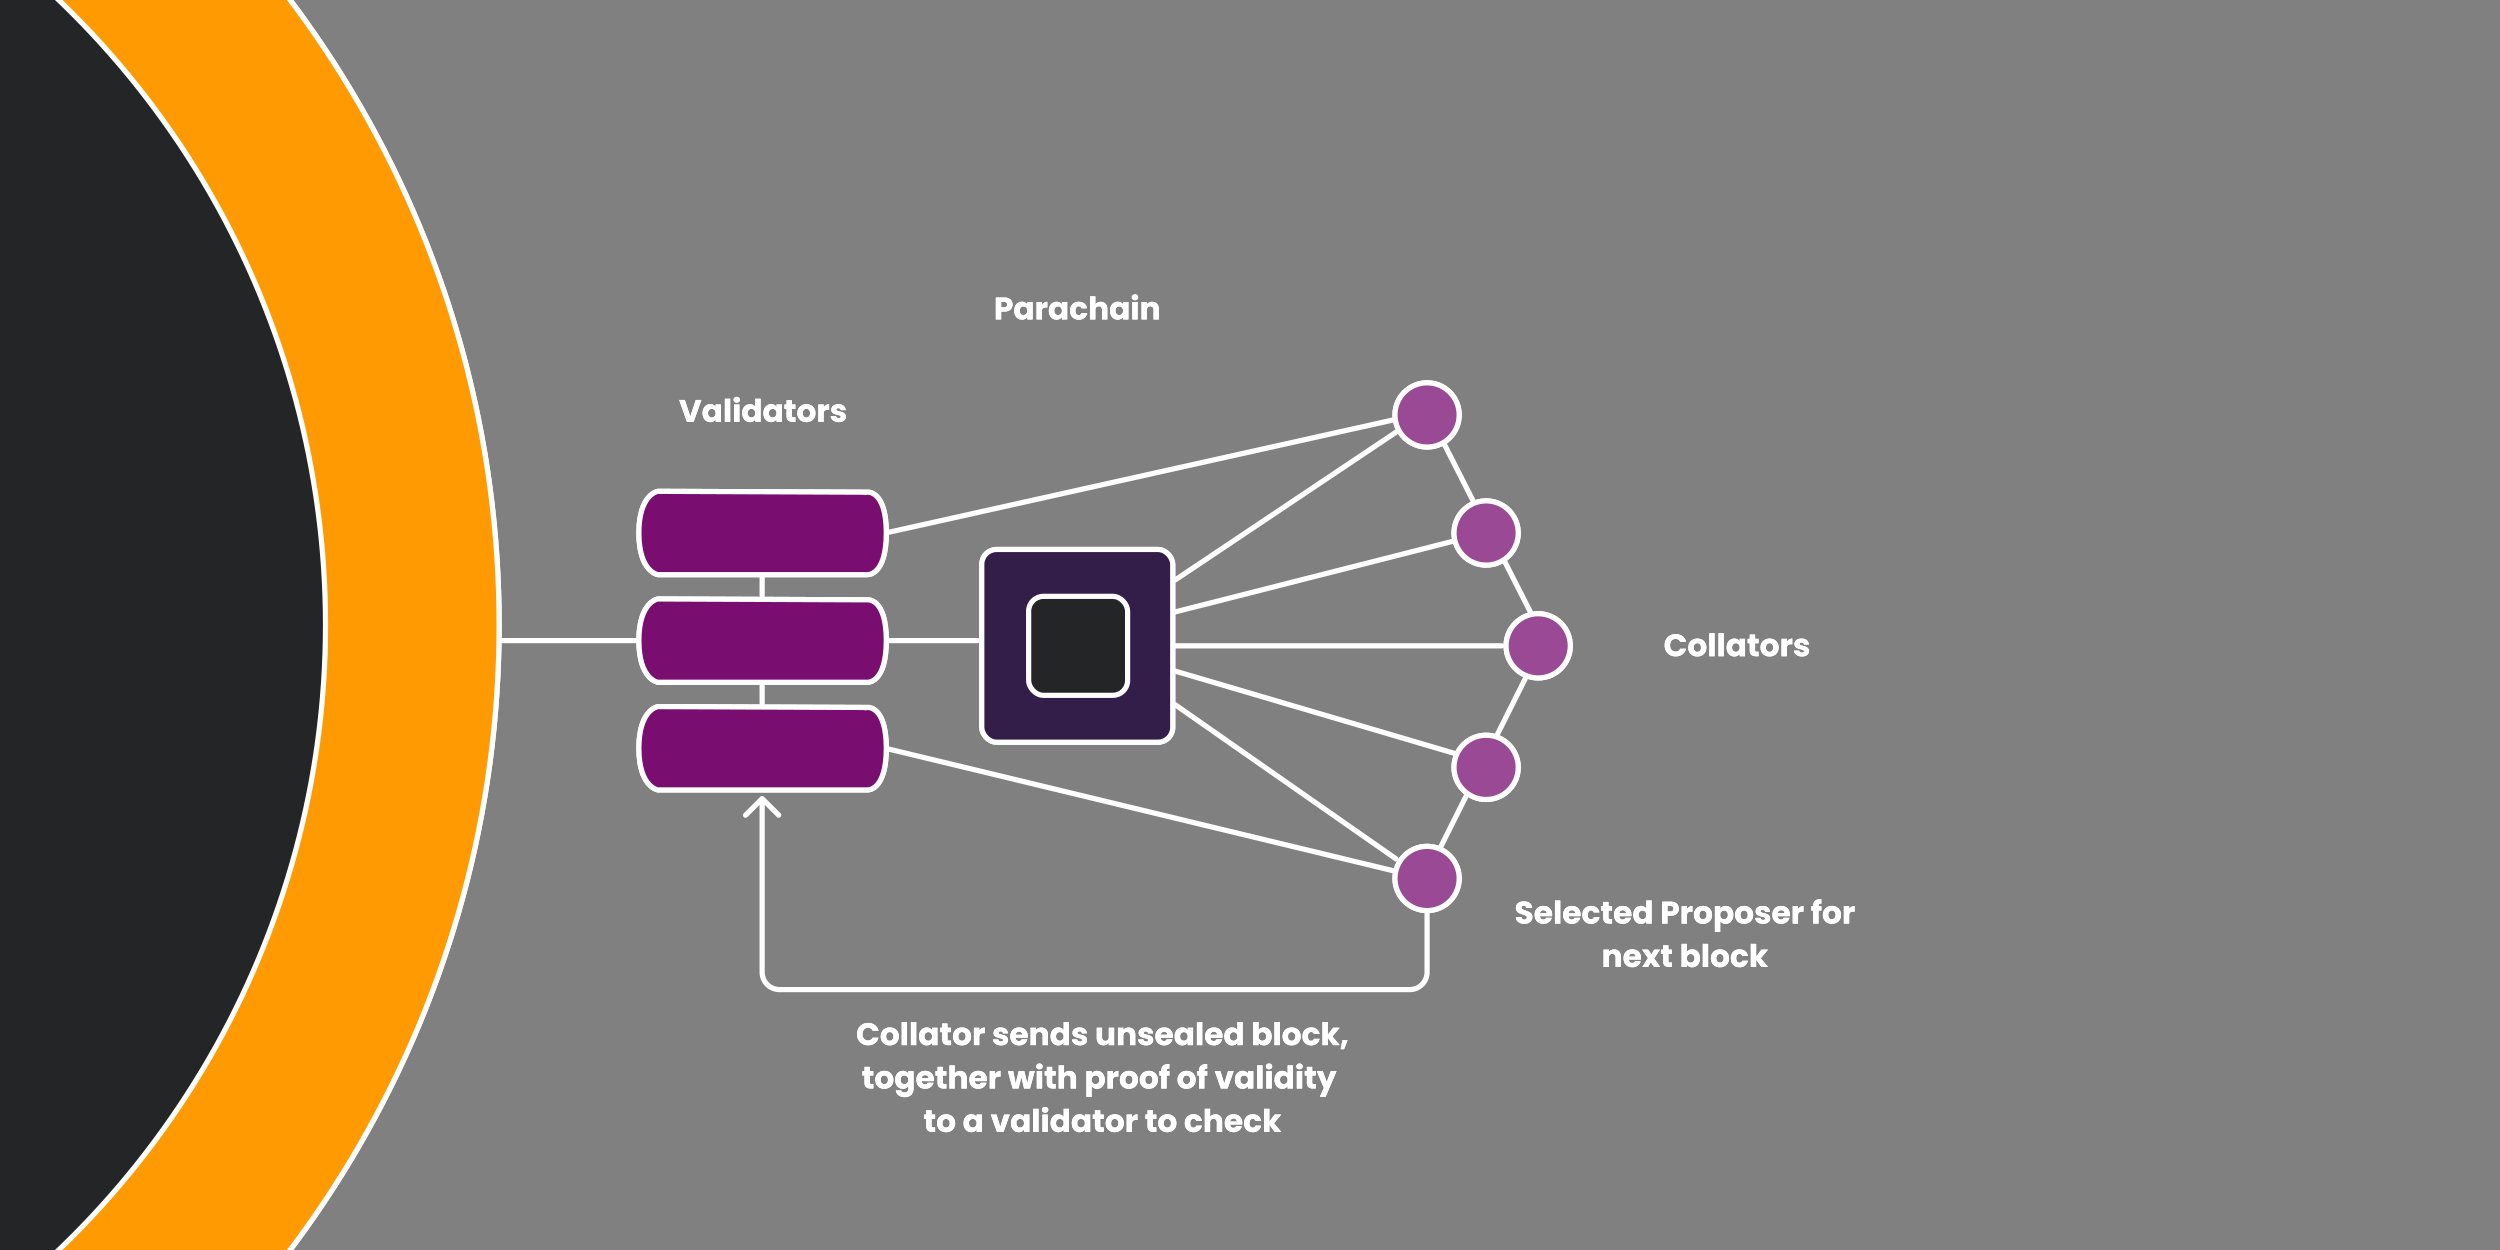 <svg xmlns="http://www.w3.org/2000/svg" width="1440" height="720" fill="none" xmlns:v="https://vecta.io/nano"><rect width="100%" height="100%" fill="#808080" stroke="none"/><style><![CDATA[.B{fill:#fff}.C{stroke:#fff}.D{stroke-width:3}.E{stroke-linecap:round}]]></style><g clip-path="url(#A)"><g class="C D E"><path d="M439 333v10m0 52v10"/></g><path d="M823.5 526a1.5 1.5 0 1 0-3 0h3zm-383.439-67.061c-.586-.585-1.536-.585-2.122 0l-9.546 9.546c-.585.586-.585 1.536 0 2.122s1.536.585 2.122 0l8.485-8.486 8.485 8.486c.586.585 1.536.585 2.122 0s.585-1.536 0-2.122l-9.546-9.546zM822 526h-1.5v34h1.5 1.5v-34H822zm-10 44v-1.5H449v1.5 1.5h363V570zm-373-10h1.5V460H439h-1.5v100h1.5zm10 10v-1.5c-4.694 0-8.5-3.806-8.5-8.5H439h-1.5c0 6.351 5.149 11.5 11.5 11.5V570zm373-10h-1.5c0 4.694-3.806 8.5-8.5 8.5v1.5 1.5c6.351 0 11.5-5.149 11.5-11.5H822z" class="B"/><g class="C D E"><path d="M284 369h84m309 3h188m-188-19.562L836 312m-161 74l163 48M677 334l127-85M677 406l127.122 88.74M510 307l292-65M510 431l292.227 70.491"/></g><g class="B"><use href="#B"/><use href="#C"/></g><g class="C D"><circle cx="-311" cy="360" r="598.5" fill="#ff9a02"/><circle cx="-311" cy="360" r="498.5" class="B"/><path d="M512 369h51" class="E"/><rect x="565.5" y="316.5" width="110" height="111" rx="8.5" fill="#790e70"/><rect x="592.5" y="343.5" width="57" height="57" rx="8.5" class="B"/><g fill="#9a4a94"><circle cx="822" cy="239" r="18.5"/><circle cx="856" cy="307" r="18.5"/><circle cx="886" cy="372" r="18.5"/><circle cx="856" cy="442" r="18.5"/><circle cx="822" cy="506" r="18.5"/></g><g class="E"><path d="M832 256l16.5 32.5M867 324l14.5 28.5m-3 38.5l-16 32m-18 35.5l-14.5 29"/></g></g><g class="B"><use href="#D"/><use href="#E"/><use href="#F"/></g><g fill="#331e49" class="C D"><use href="#G"/><use href="#H"/><use href="#I"/></g><g class="B"><use href="#B"/><use href="#C"/></g><g class="C D"><circle cx="-311" cy="360" r="598.5" fill="#ff9a02"/><circle cx="-311" cy="360" r="498.5" fill="#242527"/><rect x="565.5" y="316.5" width="110" height="111" rx="8.5" fill="#331e49"/><rect x="592.5" y="343.5" width="57" height="57" rx="8.5" fill="#242527"/><g fill="#9a4a94"><circle cx="822" cy="239" r="18.5"/><circle cx="856" cy="307" r="18.5"/><circle cx="886" cy="372" r="18.5"/><circle cx="856" cy="442" r="18.5"/><circle cx="822" cy="506" r="18.5"/></g></g><g class="B"><use href="#D"/><use href="#E"/><use href="#F"/></g><g fill="#790e70" class="C D"><use href="#G"/><use href="#H"/><use href="#I"/></g></g><defs><clipPath id="A"><path d="M0 0h1440v720H0z" class="B"/></clipPath><path id="B" d="M878.058 532.126c-.924 0-1.752-.15-2.484-.45s-1.32-.744-1.764-1.332c-.432-.588-.66-1.296-.684-2.124h3.276c.048.468.21.828.486 1.08.276.24.636.36 1.08.36.456 0 .816-.102 1.08-.306.264-.216.396-.51.396-.882 0-.312-.108-.57-.324-.774-.204-.204-.462-.372-.774-.504-.3-.132-.732-.282-1.296-.45-.816-.252-1.482-.504-1.998-.756s-.96-.624-1.332-1.116-.558-1.134-.558-1.926c0-1.176.426-2.094 1.278-2.754.852-.672 1.962-1.008 3.33-1.008 1.392 0 2.514.336 3.366 1.008.852.66 1.308 1.584 1.368 2.772h-3.33c-.024-.408-.174-.726-.45-.954-.276-.24-.63-.36-1.062-.36-.372 0-.672.102-.9.306-.228.192-.342.474-.342.846 0 .408.192.726.576.954s.984.474 1.8.738c.816.276 1.476.54 1.98.792.516.252.96.618 1.332 1.098s.558 1.098.558 1.854c0 .72-.186 1.374-.558 1.962-.36.588-.888 1.056-1.584 1.404s-1.518.522-2.466.522zm15.97-5.31c0 .288-.018.588-.054.9h-6.966c.048.624.246 1.104.594 1.44.36.324.798.486 1.314.486.768 0 1.302-.324 1.602-.972h3.276c-.168.66-.474 1.254-.918 1.782-.432.528-.978.942-1.638 1.242s-1.398.45-2.214.45c-.984 0-1.86-.21-2.628-.63a4.48 4.48 0 0 1-1.8-1.8c-.432-.78-.648-1.692-.648-2.736s.21-1.956.63-2.736a4.48 4.48 0 0 1 1.8-1.8c.768-.42 1.65-.63 2.646-.63.972 0 1.836.204 2.592.612s1.344.99 1.764 1.746c.432.756.648 1.638.648 2.646zm-3.15-.81c0-.528-.18-.948-.54-1.26s-.81-.468-1.35-.468c-.516 0-.954.15-1.314.45-.348.3-.564.726-.648 1.278h3.852zm7.852-7.326V532h-3.078v-13.32h3.078zm11.699 8.136c0 .288-.018.588-.054.9h-6.966c.048.624.246 1.104.594 1.44.36.324.798.486 1.314.486.768 0 1.302-.324 1.602-.972h3.276c-.168.66-.474 1.254-.918 1.782-.432.528-.978.942-1.638 1.242s-1.398.45-2.214.45c-.984 0-1.86-.21-2.628-.63a4.48 4.48 0 0 1-1.8-1.8c-.432-.78-.648-1.692-.648-2.736s.21-1.956.63-2.736a4.48 4.48 0 0 1 1.8-1.8c.768-.42 1.65-.63 2.646-.63.972 0 1.836.204 2.592.612s1.344.99 1.764 1.746c.432.756.648 1.638.648 2.646zm-3.15-.81c0-.528-.18-.948-.54-1.26s-.81-.468-1.35-.468c-.516 0-.954.15-1.314.45-.348.3-.564.726-.648 1.278h3.852zm4.162.972c0-1.044.21-1.956.63-2.736.432-.78 1.026-1.38 1.782-1.8.768-.42 1.644-.63 2.628-.63 1.26 0 2.31.33 3.15.99.852.66 1.41 1.59 1.674 2.79h-3.276c-.276-.768-.81-1.152-1.602-1.152-.564 0-1.014.222-1.35.666-.336.432-.504 1.056-.504 1.872s.168 1.446.504 1.89a1.62 1.62 0 0 0 1.35.648c.792 0 1.326-.384 1.602-1.152h3.276c-.264 1.176-.822 2.1-1.674 2.772s-1.902 1.008-3.15 1.008c-.984 0-1.86-.21-2.628-.63-.756-.42-1.35-1.02-1.782-1.8-.42-.78-.63-1.692-.63-2.736zm17.108 2.412V532h-1.566c-1.116 0-1.986-.27-2.61-.81-.624-.552-.936-1.446-.936-2.682v-3.996h-1.224v-2.556h1.224v-2.448h3.078v2.448h2.016v2.556h-2.016v4.032c0 .3.072.516.216.648s.384.198.72.198h1.098zm11.182-2.574c0 .288-.018.588-.054.9h-6.966c.048.624.246 1.104.594 1.44.36.324.798.486 1.314.486.768 0 1.302-.324 1.602-.972h3.276c-.168.66-.474 1.254-.918 1.782-.432.528-.978.942-1.638 1.242s-1.398.45-2.214.45c-.984 0-1.86-.21-2.628-.63a4.48 4.48 0 0 1-1.8-1.8c-.432-.78-.648-1.692-.648-2.736s.21-1.956.63-2.736a4.48 4.48 0 0 1 1.8-1.8c.768-.42 1.65-.63 2.646-.63.972 0 1.836.204 2.592.612s1.344.99 1.764 1.746c.432.756.648 1.638.648 2.646zm-3.15-.81c0-.528-.18-.948-.54-1.26s-.81-.468-1.35-.468c-.516 0-.954.15-1.314.45-.348.3-.564.726-.648 1.278h3.852zm4.162.954c0-1.032.192-1.938.576-2.718.396-.78.93-1.38 1.602-1.8s1.422-.63 2.25-.63c.66 0 1.26.138 1.8.414.552.276.984.648 1.296 1.116v-4.662h3.078V532h-3.078v-1.44c-.288.48-.702.864-1.242 1.152-.528.288-1.146.432-1.854.432-.828 0-1.578-.21-2.25-.63-.672-.432-1.206-1.038-1.602-1.818-.384-.792-.576-1.704-.576-2.736zm7.524.018c0-.768-.216-1.374-.648-1.818-.42-.444-.936-.666-1.548-.666s-1.134.222-1.566.666c-.42.432-.63 1.032-.63 1.8s.21 1.38.63 1.836c.432.444.954.666 1.566.666s1.128-.222 1.548-.666c.432-.444.648-1.05.648-1.818zm18.75-3.546a4.12 4.12 0 0 1-.504 2.016c-.336.6-.852 1.086-1.548 1.458s-1.56.558-2.592.558h-1.908V532h-3.078v-12.636h4.986c1.008 0 1.86.174 2.556.522s1.218.828 1.566 1.44.522 1.314.522 2.106zm-4.878 1.584c.588 0 1.026-.138 1.314-.414s.432-.666.432-1.17-.144-.894-.432-1.17-.726-.414-1.314-.414h-1.674v3.168h1.674zm9.558-1.386c.36-.552.81-.984 1.35-1.296a3.43 3.43 0 0 1 1.8-.486v3.258h-.846c-.768 0-1.344.168-1.728.504-.384.324-.576.9-.576 1.728V532h-3.078v-10.044h3.078v1.674zm9.193 8.514c-.984 0-1.872-.21-2.664-.63a4.69 4.69 0 0 1-1.854-1.8c-.444-.78-.666-1.692-.666-2.736 0-1.032.228-1.938.684-2.718.456-.792 1.08-1.398 1.872-1.818s1.68-.63 2.664-.63 1.872.21 2.664.63 1.416 1.026 1.872 1.818c.456.78.684 1.686.684 2.718s-.234 1.944-.702 2.736a4.63 4.63 0 0 1-1.89 1.8c-.792.42-1.68.63-2.664.63zm0-2.664c.588 0 1.086-.216 1.494-.648.42-.432.63-1.05.63-1.854s-.204-1.422-.612-1.854a1.92 1.92 0 0 0-1.476-.648 1.94 1.94 0 0 0-1.494.648c-.396.42-.594 1.038-.594 1.854 0 .804.192 1.422.576 1.854a1.92 1.92 0 0 0 1.476.648zm9.967-6.102c.3-.468.714-.846 1.242-1.134s1.146-.432 1.854-.432c.828 0 1.578.21 2.25.63s1.2 1.02 1.584 1.8c.396.78.594 1.686.594 2.718s-.198 1.944-.594 2.736c-.384.78-.912 1.386-1.584 1.818-.672.42-1.422.63-2.25.63-.696 0-1.314-.144-1.854-.432a3.4 3.4 0 0 1-1.242-1.116v6.192h-3.078v-14.832h3.078v1.422zm4.392 3.582c0-.768-.216-1.368-.648-1.8-.42-.444-.942-.666-1.566-.666-.612 0-1.134.222-1.566.666-.42.444-.63 1.05-.63 1.818s.21 1.374.63 1.818c.432.444.954.666 1.566.666s1.134-.222 1.566-.666c.432-.456.648-1.068.648-1.836zm9.321 5.184c-.99 0-1.87-.21-2.67-.63-.78-.42-1.39-1.02-1.85-1.8-.444-.78-.666-1.692-.666-2.736 0-1.032.228-1.938.686-2.718.45-.792 1.08-1.398 1.87-1.818s1.68-.63 2.66-.63c.99 0 1.88.21 2.67.63s1.41 1.026 1.87 1.818c.46.78.68 1.686.68 2.718s-.23 1.944-.7 2.736c-.45.78-1.08 1.38-1.89 1.8-.79.42-1.68.63-2.66.63zm0-2.664c.59 0 1.08-.216 1.49-.648.42-.432.63-1.05.63-1.854s-.2-1.422-.61-1.854a1.93 1.93 0 0 0-1.48-.648c-.6 0-1.09.216-1.49.648-.4.42-.59 1.038-.59 1.854 0 .804.19 1.422.57 1.854a1.93 1.93 0 0 0 1.48.648zm10.97 2.664c-.87 0-1.65-.15-2.34-.45-.68-.3-1.22-.708-1.62-1.224-.39-.528-.62-1.116-.66-1.764h3.04c.03.348.2.63.48.846.29.216.65.324 1.07.324.38 0 .67-.072.88-.216.21-.156.32-.354.32-.594 0-.288-.15-.498-.45-.63-.3-.144-.78-.3-1.46-.468-.72-.168-1.32-.342-1.8-.522a3.24 3.24 0 0 1-1.24-.882c-.35-.408-.52-.954-.52-1.638a2.78 2.78 0 0 1 .47-1.566c.32-.48.79-.858 1.4-1.134.63-.276 1.36-.414 2.22-.414 1.26 0 2.25.312 2.97.936.73.624 1.15 1.452 1.26 2.484h-2.85a1.2 1.2 0 0 0-.47-.828c-.25-.204-.58-.306-1-.306-.36 0-.64.072-.83.216-.19.132-.29.318-.29.558 0 .288.15.504.45.648.31.144.79.288 1.44.432.74.192 1.35.384 1.82.576.47.18.87.48 1.22.9.36.408.55.96.56 1.656 0 .588-.17 1.116-.5 1.584-.33.456-.8.816-1.43 1.08-.61.264-1.32.396-2.14.396zm15.42-5.328c0 .288-.02.588-.05.9h-6.97c.05.624.25 1.104.6 1.44.36.324.79.486 1.31.486.77 0 1.3-.324 1.6-.972h3.28c-.17.66-.48 1.254-.92 1.782-.43.528-.98.942-1.64 1.242s-1.4.45-2.21.45c-.99 0-1.86-.21-2.63-.63s-1.37-1.02-1.8-1.8-.65-1.692-.65-2.736.21-1.956.63-2.736c.43-.78 1.03-1.38 1.8-1.8s1.65-.63 2.65-.63c.97 0 1.83.204 2.59.612a4.3 4.3 0 0 1 1.76 1.746c.44.756.65 1.638.65 2.646zm-3.15-.81c0-.528-.18-.948-.54-1.26s-.81-.468-1.35-.468c-.51 0-.95.15-1.31.45-.35.3-.57.726-.65 1.278h3.85zm7.85-2.376c.36-.552.81-.984 1.35-1.296a3.43 3.43 0 0 1 1.8-.486v3.258h-.84c-.77 0-1.35.168-1.73.504-.38.324-.58.9-.58 1.728V532h-3.07v-10.044h3.07v1.674zm13.48.882h-1.66V532h-3.07v-7.488h-1.12v-2.556h1.12v-.288c0-1.236.35-2.172 1.06-2.808.71-.648 1.74-.972 3.11-.972l.51.018v2.61c-.59-.036-1.01.048-1.25.252s-.36.57-.36 1.098v.09h1.66v2.556zm6.02 7.632c-.99 0-1.87-.21-2.67-.63-.78-.42-1.39-1.02-1.85-1.8-.44-.78-.67-1.692-.67-2.736 0-1.032.23-1.938.69-2.718.45-.792 1.08-1.398 1.87-1.818s1.68-.63 2.66-.63c.99 0 1.88.21 2.67.63s1.41 1.026 1.87 1.818c.46.78.68 1.686.68 2.718s-.23 1.944-.7 2.736c-.45.78-1.08 1.38-1.89 1.8-.79.42-1.68.63-2.66.63zm0-2.664c.59 0 1.08-.216 1.49-.648.42-.432.63-1.05.63-1.854s-.2-1.422-.61-1.854a1.93 1.93 0 0 0-1.48-.648c-.6 0-1.09.216-1.49.648-.4.42-.59 1.038-.59 1.854 0 .804.19 1.422.57 1.854a1.93 1.93 0 0 0 1.48.648zm9.96-5.85c.36-.552.81-.984 1.35-1.296a3.43 3.43 0 0 1 1.8-.486v3.258h-.84c-.77 0-1.35.168-1.73.504-.38.324-.58.9-.58 1.728V532h-3.07v-10.044h3.07v1.674zm-135.355 23.218c1.176 0 2.112.384 2.808 1.152.708.756 1.062 1.8 1.062 3.132V557h-3.06v-5.454c0-.672-.174-1.194-.522-1.566s-.816-.558-1.404-.558-1.056.186-1.404.558-.522.894-.522 1.566V557h-3.078v-10.044h3.078v1.332c.312-.444.732-.792 1.26-1.044.528-.264 1.122-.396 1.782-.396zm15.477 4.968c0 .288-.018.588-.054.9h-6.966c.048.624.246 1.104.594 1.44.36.324.798.486 1.314.486.768 0 1.302-.324 1.602-.972h3.276c-.168.66-.474 1.254-.918 1.782-.432.528-.978.942-1.638 1.242s-1.398.45-2.214.45c-.984 0-1.86-.21-2.628-.63a4.48 4.48 0 0 1-1.8-1.8c-.432-.78-.648-1.692-.648-2.736s.21-1.956.63-2.736a4.48 4.48 0 0 1 1.8-1.8c.768-.42 1.65-.63 2.646-.63.972 0 1.836.204 2.592.612s1.344.99 1.764 1.746c.432.756.648 1.638.648 2.646zm-3.15-.81c0-.528-.18-.948-.54-1.26s-.81-.468-1.35-.468c-.516 0-.954.15-1.314.45-.348.3-.564.726-.648 1.278h3.852zM952.806 557l-1.926-2.79-1.62 2.79h-3.33l3.312-5.13-3.402-4.914h3.456l1.926 2.772 1.62-2.772h3.33l-3.366 5.058 3.456 4.986h-3.456zm10.24-2.61V557h-1.566c-1.116 0-1.986-.27-2.61-.81-.624-.552-.936-1.446-.936-2.682v-3.996h-1.224v-2.556h1.224v-2.448h3.078v2.448h2.016v2.556h-2.016v4.032c0 .3.072.516.216.648s.384.198.72.198h1.098zm8.607-6.012c.288-.468.702-.846 1.242-1.134s1.158-.432 1.854-.432c.828 0 1.578.21 2.25.63s1.2 1.02 1.584 1.8c.396.78.594 1.686.594 2.718s-.198 1.944-.594 2.736c-.384.78-.912 1.386-1.584 1.818-.672.42-1.422.63-2.25.63-.708 0-1.326-.138-1.854-.414-.528-.288-.942-.666-1.242-1.134V557h-3.078v-13.32h3.078v4.698zm4.392 3.582c0-.768-.216-1.368-.648-1.8-.42-.444-.942-.666-1.566-.666-.612 0-1.134.222-1.566.666-.42.444-.63 1.05-.63 1.818s.21 1.374.63 1.818c.432.444.954.666 1.566.666s1.134-.222 1.566-.666c.432-.456.648-1.068.648-1.836zm7.825-8.28V557h-3.078v-13.32h3.078zm6.802 13.464c-.984 0-1.872-.21-2.664-.63a4.69 4.69 0 0 1-1.854-1.8c-.444-.78-.666-1.692-.666-2.736 0-1.032.228-1.938.684-2.718.456-.792 1.08-1.398 1.872-1.818s1.68-.63 2.664-.63 1.872.21 2.664.63 1.416 1.026 1.872 1.818c.456.78.684 1.686.684 2.718s-.234 1.944-.702 2.736a4.63 4.63 0 0 1-1.89 1.8c-.792.42-1.68.63-2.664.63zm0-2.664c.588 0 1.086-.216 1.494-.648.42-.432.63-1.05.63-1.854s-.204-1.422-.612-1.854a1.92 1.92 0 0 0-1.476-.648 1.94 1.94 0 0 0-1.494.648c-.396.42-.594 1.038-.594 1.854 0 .804.192 1.422.576 1.854a1.92 1.92 0 0 0 1.476.648zm6.277-2.502c0-1.044.21-1.956.63-2.736.432-.78 1.026-1.38 1.782-1.8.769-.42 1.649-.63 2.629-.63 1.26 0 2.31.33 3.15.99.85.66 1.41 1.59 1.67 2.79h-3.27c-.28-.768-.81-1.152-1.6-1.152a1.59 1.59 0 0 0-1.35.666c-.34.432-.51 1.056-.51 1.872s.17 1.446.51 1.89c.33.432.78.648 1.35.648.79 0 1.32-.384 1.6-1.152h3.27c-.26 1.176-.82 2.1-1.67 2.772s-1.9 1.008-3.15 1.008c-.98 0-1.86-.21-2.629-.63-.756-.42-1.35-1.02-1.782-1.8-.42-.78-.63-1.692-.63-2.736zM1014.6 557l-3.06-4.212V557h-3.08v-13.32h3.08v7.362l3.04-4.086h3.8l-4.18 5.04 4.21 5.004h-3.81z"/><path id="C" d="M493.677 595.664c0-1.248.27-2.358.81-3.33.54-.984 1.29-1.746 2.25-2.286.972-.552 2.07-.828 3.294-.828 1.5 0 2.784.396 3.852 1.188s1.782 1.872 2.142 3.24h-3.384c-.252-.528-.612-.93-1.08-1.206-.456-.276-.978-.414-1.566-.414-.948 0-1.716.33-2.304.99s-.882 1.542-.882 2.646.294 1.986.882 2.646 1.356.99 2.304.99c.588 0 1.11-.138 1.566-.414.468-.276.828-.678 1.08-1.206h3.384c-.36 1.368-1.074 2.448-2.142 3.24-1.068.78-2.352 1.17-3.852 1.17-1.224 0-2.322-.27-3.294-.81-.96-.552-1.71-1.314-2.25-2.286s-.81-2.082-.81-3.33zm18.805 6.48c-.984 0-1.872-.21-2.664-.63a4.69 4.69 0 0 1-1.854-1.8c-.444-.78-.666-1.692-.666-2.736 0-1.032.228-1.938.684-2.718.456-.792 1.08-1.398 1.872-1.818s1.68-.63 2.664-.63 1.872.21 2.664.63 1.416 1.026 1.872 1.818c.456.78.684 1.686.684 2.718s-.234 1.944-.702 2.736a4.63 4.63 0 0 1-1.89 1.8c-.792.42-1.68.63-2.664.63zm0-2.664c.588 0 1.086-.216 1.494-.648.42-.432.63-1.05.63-1.854s-.204-1.422-.612-1.854a1.92 1.92 0 0 0-1.476-.648 1.94 1.94 0 0 0-1.494.648c-.396.42-.594 1.038-.594 1.854 0 .804.192 1.422.576 1.854a1.92 1.92 0 0 0 1.476.648zm9.967-10.8V602h-3.078v-13.32h3.078zm5.308 0V602h-3.078v-13.32h3.078zm1.619 8.28c0-1.032.192-1.938.576-2.718.396-.78.93-1.38 1.602-1.8s1.422-.63 2.25-.63c.708 0 1.326.144 1.854.432.54.288.954.666 1.242 1.134v-1.422h3.078V602H536.9v-1.422c-.3.468-.72.846-1.26 1.134-.528.288-1.146.432-1.854.432-.816 0-1.56-.21-2.232-.63-.672-.432-1.206-1.038-1.602-1.818-.384-.792-.576-1.704-.576-2.736zm7.524.018c0-.768-.216-1.374-.648-1.818-.42-.444-.936-.666-1.548-.666s-1.134.222-1.566.666c-.42.432-.63 1.032-.63 1.8s.21 1.38.63 1.836c.432.444.954.666 1.566.666s1.128-.222 1.548-.666c.432-.444.648-1.05.648-1.818zm10.903 2.412V602h-1.566c-1.116 0-1.986-.27-2.61-.81-.624-.552-.936-1.446-.936-2.682v-3.996h-1.224v-2.556h1.224v-2.448h3.078v2.448h2.016v2.556h-2.016v4.032c0 .3.072.516.216.648s.384.198.72.198h1.098zm6.286 2.754c-.984 0-1.872-.21-2.664-.63a4.69 4.69 0 0 1-1.854-1.8c-.444-.78-.666-1.692-.666-2.736 0-1.032.228-1.938.684-2.718.456-.792 1.08-1.398 1.872-1.818s1.68-.63 2.664-.63 1.872.21 2.664.63 1.416 1.026 1.872 1.818c.456.78.684 1.686.684 2.718s-.234 1.944-.702 2.736a4.63 4.63 0 0 1-1.89 1.8c-.792.42-1.68.63-2.664.63zm0-2.664c.588 0 1.086-.216 1.494-.648.42-.432.63-1.05.63-1.854s-.204-1.422-.612-1.854a1.92 1.92 0 0 0-1.476-.648 1.94 1.94 0 0 0-1.494.648c-.396.42-.594 1.038-.594 1.854 0 .804.192 1.422.576 1.854a1.92 1.92 0 0 0 1.476.648zm9.967-5.85c.36-.552.81-.984 1.35-1.296a3.43 3.43 0 0 1 1.8-.486v3.258h-.846c-.768 0-1.344.168-1.728.504-.384.324-.576.9-.576 1.728V602h-3.078v-10.044h3.078v1.674zm12.522 8.514c-.876 0-1.656-.15-2.34-.45s-1.224-.708-1.62-1.224a3.29 3.29 0 0 1-.666-1.764h3.042a1.17 1.17 0 0 0 .486.846c.288.216.642.324 1.062.324.384 0 .678-.072.882-.216.216-.156.324-.354.324-.594 0-.288-.15-.498-.45-.63-.3-.144-.786-.3-1.458-.468-.72-.168-1.32-.342-1.8-.522a3.23 3.23 0 0 1-1.242-.882c-.348-.408-.522-.954-.522-1.638a2.76 2.76 0 0 1 .468-1.566c.324-.48.792-.858 1.404-1.134.624-.276 1.362-.414 2.214-.414 1.26 0 2.25.312 2.97.936.732.624 1.152 1.452 1.26 2.484h-2.844c-.048-.348-.204-.624-.468-.828-.252-.204-.588-.306-1.008-.306-.36 0-.636.072-.828.216-.192.132-.288.318-.288.558 0 .288.15.504.45.648.312.144.792.288 1.44.432.744.192 1.35.384 1.818.576.468.18.876.48 1.224.9.36.408.546.96.558 1.656a2.65 2.65 0 0 1-.504 1.584c-.324.456-.798.816-1.422 1.08-.612.264-1.326.396-2.142.396zm15.419-5.328c0 .288-.018.588-.054.9h-6.966c.048.624.246 1.104.594 1.44.36.324.798.486 1.314.486.768 0 1.302-.324 1.602-.972h3.276c-.168.66-.474 1.254-.918 1.782-.432.528-.978.942-1.638 1.242s-1.398.45-2.214.45c-.984 0-1.86-.21-2.628-.63a4.48 4.48 0 0 1-1.8-1.8c-.432-.78-.648-1.692-.648-2.736s.21-1.956.63-2.736a4.48 4.48 0 0 1 1.8-1.8c.768-.42 1.65-.63 2.646-.63.972 0 1.836.204 2.592.612s1.344.99 1.764 1.746c.432.756.648 1.638.648 2.646zm-3.15-.81c0-.528-.18-.948-.54-1.26s-.81-.468-1.35-.468c-.516 0-.954.15-1.314.45-.348.3-.564.726-.648 1.278h3.852zm10.894-4.158c1.176 0 2.112.384 2.808 1.152.708.756 1.062 1.8 1.062 3.132V602h-3.06v-5.454c0-.672-.174-1.194-.522-1.566s-.816-.558-1.404-.558-1.056.186-1.404.558-.522.894-.522 1.566V602h-3.078v-10.044h3.078v1.332c.312-.444.732-.792 1.26-1.044.528-.264 1.122-.396 1.782-.396zm5.397 5.112c0-1.032.192-1.938.576-2.718.396-.78.93-1.38 1.602-1.8s1.422-.63 2.25-.63c.66 0 1.26.138 1.8.414.552.276.984.648 1.296 1.116v-4.662h3.078V602h-3.078v-1.44c-.288.48-.702.864-1.242 1.152-.528.288-1.146.432-1.854.432-.828 0-1.578-.21-2.25-.63-.672-.432-1.206-1.038-1.602-1.818-.384-.792-.576-1.704-.576-2.736zm7.524.018c0-.768-.216-1.374-.648-1.818-.42-.444-.936-.666-1.548-.666s-1.134.222-1.566.666c-.42.432-.63 1.032-.63 1.8s.21 1.38.63 1.836c.432.444.954.666 1.566.666s1.128-.222 1.548-.666c.432-.444.648-1.05.648-1.818zm9.391 5.166c-.876 0-1.656-.15-2.34-.45s-1.224-.708-1.62-1.224a3.29 3.29 0 0 1-.666-1.764h3.042a1.17 1.17 0 0 0 .486.846c.288.216.642.324 1.062.324.384 0 .678-.072.882-.216.216-.156.324-.354.324-.594 0-.288-.15-.498-.45-.63-.3-.144-.786-.3-1.458-.468-.72-.168-1.32-.342-1.8-.522a3.23 3.23 0 0 1-1.242-.882c-.348-.408-.522-.954-.522-1.638a2.76 2.76 0 0 1 .468-1.566c.324-.48.792-.858 1.404-1.134.624-.276 1.362-.414 2.214-.414 1.26 0 2.25.312 2.97.936.732.624 1.152 1.452 1.26 2.484h-2.844c-.048-.348-.204-.624-.468-.828-.252-.204-.588-.306-1.008-.306-.36 0-.636.072-.828.216-.192.132-.288.318-.288.558 0 .288.15.504.45.648.312.144.792.288 1.44.432.744.192 1.35.384 1.818.576.468.18.876.48 1.224.9.36.408.546.96.558 1.656a2.65 2.65 0 0 1-.504 1.584c-.324.456-.798.816-1.422 1.08-.612.264-1.326.396-2.142.396zm19.683-10.188V602h-3.078v-1.368c-.312.444-.738.804-1.278 1.08-.528.264-1.116.396-1.764.396-.768 0-1.446-.168-2.034-.504-.588-.348-1.044-.846-1.368-1.494s-.486-1.41-.486-2.286v-5.868h3.06v5.454c0 .672.174 1.194.522 1.566s.816.558 1.404.558c.6 0 1.074-.186 1.422-.558s.522-.894.522-1.566v-5.454h3.078zm8.331-.108c1.176 0 2.112.384 2.808 1.152.708.756 1.062 1.8 1.062 3.132V602h-3.06v-5.454c0-.672-.174-1.194-.522-1.566s-.816-.558-1.404-.558-1.056.186-1.404.558-.522.894-.522 1.566V602h-3.078v-10.044h3.078v1.332c.312-.444.732-.792 1.26-1.044.528-.264 1.122-.396 1.782-.396zm10.095 10.296c-.876 0-1.656-.15-2.34-.45s-1.224-.708-1.62-1.224a3.29 3.29 0 0 1-.666-1.764h3.042a1.17 1.17 0 0 0 .486.846c.288.216.642.324 1.062.324.384 0 .678-.072.882-.216.216-.156.324-.354.324-.594 0-.288-.15-.498-.45-.63-.3-.144-.786-.3-1.458-.468-.72-.168-1.32-.342-1.8-.522a3.23 3.23 0 0 1-1.242-.882c-.348-.408-.522-.954-.522-1.638a2.76 2.76 0 0 1 .468-1.566c.324-.48.792-.858 1.404-1.134.624-.276 1.362-.414 2.214-.414 1.26 0 2.25.312 2.97.936.732.624 1.152 1.452 1.26 2.484h-2.844c-.048-.348-.204-.624-.468-.828-.252-.204-.588-.306-1.008-.306-.36 0-.636.072-.828.216-.192.132-.288.318-.288.558 0 .288.15.504.45.648.312.144.792.288 1.44.432.744.192 1.35.384 1.818.576.468.18.876.48 1.224.9.36.408.546.96.558 1.656a2.65 2.65 0 0 1-.504 1.584c-.324.456-.798.816-1.422 1.08-.612.264-1.326.396-2.142.396zm15.419-5.328c0 .288-.018.588-.054.9h-6.966c.048.624.246 1.104.594 1.44.36.324.798.486 1.314.486.768 0 1.302-.324 1.602-.972h3.276c-.168.66-.474 1.254-.918 1.782-.432.528-.978.942-1.638 1.242s-1.398.45-2.214.45c-.984 0-1.86-.21-2.628-.63a4.48 4.48 0 0 1-1.8-1.8c-.432-.78-.648-1.692-.648-2.736s.21-1.956.63-2.736a4.48 4.48 0 0 1 1.8-1.8c.768-.42 1.65-.63 2.646-.63.972 0 1.836.204 2.592.612s1.344.99 1.764 1.746c.432.756.648 1.638.648 2.646zm-3.15-.81c0-.528-.18-.948-.54-1.26s-.81-.468-1.35-.468c-.516 0-.954.15-1.314.45-.348.3-.564.726-.648 1.278h3.852zm4.162.954c0-1.032.192-1.938.576-2.718.396-.78.93-1.38 1.602-1.8s1.422-.63 2.25-.63c.708 0 1.326.144 1.854.432.54.288.954.666 1.242 1.134v-1.422h3.078V602h-3.078v-1.422c-.3.468-.72.846-1.26 1.134-.528.288-1.146.432-1.854.432-.816 0-1.56-.21-2.232-.63-.672-.432-1.206-1.038-1.602-1.818-.384-.792-.576-1.704-.576-2.736zm7.524.018c0-.768-.216-1.374-.648-1.818-.42-.444-.936-.666-1.548-.666s-1.134.222-1.566.666c-.42.432-.63 1.032-.63 1.8s.21 1.38.63 1.836c.432.444.954.666 1.566.666s1.128-.222 1.548-.666c.432-.444.648-1.05.648-1.818zm8.383-8.298V602h-3.078v-13.32h3.078zm11.698 8.136c0 .288-.018.588-.054.9h-6.966c.048.624.246 1.104.594 1.44.36.324.798.486 1.314.486.768 0 1.302-.324 1.602-.972h3.276c-.168.66-.474 1.254-.918 1.782-.432.528-.978.942-1.638 1.242s-1.398.45-2.214.45c-.984 0-1.86-.21-2.628-.63a4.48 4.48 0 0 1-1.8-1.8c-.432-.78-.648-1.692-.648-2.736s.21-1.956.63-2.736a4.48 4.48 0 0 1 1.8-1.8c.768-.42 1.65-.63 2.646-.63.972 0 1.836.204 2.592.612s1.344.99 1.764 1.746c.432.756.648 1.638.648 2.646zm-3.15-.81c0-.528-.18-.948-.54-1.26s-.81-.468-1.35-.468c-.516 0-.954.15-1.314.45-.348.3-.564.726-.648 1.278h3.852zm4.162.954c0-1.032.192-1.938.576-2.718.396-.78.93-1.38 1.602-1.8s1.422-.63 2.25-.63c.66 0 1.26.138 1.8.414.552.276.984.648 1.296 1.116v-4.662h3.078V602h-3.078v-1.44c-.288.48-.702.864-1.242 1.152-.528.288-1.146.432-1.854.432-.828 0-1.578-.21-2.25-.63-.672-.432-1.206-1.038-1.602-1.818-.384-.792-.576-1.704-.576-2.736zm7.524.018c0-.768-.216-1.374-.648-1.818-.42-.444-.936-.666-1.548-.666s-1.134.222-1.566.666c-.42.432-.63 1.032-.63 1.8s.21 1.38.63 1.836c.432.444.954.666 1.566.666s1.128-.222 1.548-.666c.432-.444.648-1.05.648-1.818zm12.197-3.6c.288-.468.702-.846 1.242-1.134s1.158-.432 1.854-.432c.828 0 1.578.21 2.25.63s1.2 1.02 1.584 1.8c.396.78.594 1.686.594 2.718s-.198 1.944-.594 2.736c-.384.78-.912 1.386-1.584 1.818-.672.42-1.422.63-2.25.63-.708 0-1.326-.138-1.854-.414-.528-.288-.942-.666-1.242-1.134V602h-3.078v-13.32h3.078v4.698zm4.392 3.582c0-.768-.216-1.368-.648-1.8-.42-.444-.942-.666-1.566-.666-.612 0-1.134.222-1.566.666-.42.444-.63 1.05-.63 1.818s.21 1.374.63 1.818c.432.444.954.666 1.566.666s1.134-.222 1.566-.666c.432-.456.648-1.068.648-1.836zm7.825-8.28V602h-3.078v-13.32h3.078zm6.803 13.464c-.984 0-1.872-.21-2.664-.63a4.69 4.69 0 0 1-1.854-1.8c-.444-.78-.666-1.692-.666-2.736 0-1.032.228-1.938.684-2.718.456-.792 1.08-1.398 1.872-1.818s1.68-.63 2.664-.63 1.872.21 2.664.63 1.416 1.026 1.872 1.818c.456.78.684 1.686.684 2.718s-.234 1.944-.702 2.736a4.63 4.63 0 0 1-1.89 1.8c-.792.42-1.68.63-2.664.63zm0-2.664c.588 0 1.086-.216 1.494-.648.42-.432.63-1.05.63-1.854s-.204-1.422-.612-1.854a1.92 1.92 0 0 0-1.476-.648 1.94 1.94 0 0 0-1.494.648c-.396.42-.594 1.038-.594 1.854 0 .804.192 1.422.576 1.854a1.92 1.92 0 0 0 1.476.648zm6.277-2.502c0-1.044.21-1.956.63-2.736.432-.78 1.026-1.38 1.782-1.8.768-.42 1.644-.63 2.628-.63 1.26 0 2.31.33 3.15.99.852.66 1.41 1.59 1.674 2.79h-3.276c-.276-.768-.81-1.152-1.602-1.152-.564 0-1.014.222-1.35.666-.336.432-.504 1.056-.504 1.872s.168 1.446.504 1.89a1.62 1.62 0 0 0 1.35.648c.792 0 1.326-.384 1.602-1.152h3.276c-.264 1.176-.822 2.1-1.674 2.772s-1.902 1.008-3.15 1.008c-.984 0-1.86-.21-2.628-.63-.756-.42-1.35-1.02-1.782-1.8-.42-.78-.63-1.692-.63-2.736zM767.876 602l-3.06-4.212V602h-3.078v-13.32h3.078v7.362l3.042-4.086h3.798l-4.176 5.04 4.212 5.004h-3.816zm8.301-2.844l-1.998 5.166h-1.962l1.044-5.166h2.916zM503.058 624.39V627h-1.566c-1.116 0-1.986-.27-2.61-.81-.624-.552-.936-1.446-.936-2.682v-3.996h-1.224v-2.556h1.224v-2.448h3.078v2.448h2.016v2.556h-2.016v4.032c0 .3.072.516.216.648s.384.198.72.198h1.098zm6.286 2.754c-.984 0-1.872-.21-2.664-.63a4.69 4.69 0 0 1-1.854-1.8c-.444-.78-.666-1.692-.666-2.736 0-1.032.228-1.938.684-2.718.456-.792 1.08-1.398 1.872-1.818s1.68-.63 2.664-.63 1.872.21 2.664.63 1.416 1.026 1.872 1.818c.456.78.684 1.686.684 2.718s-.234 1.944-.702 2.736a4.63 4.63 0 0 1-1.89 1.8c-.792.42-1.68.63-2.664.63zm0-2.664c.588 0 1.086-.216 1.494-.648.42-.432.63-1.05.63-1.854s-.204-1.422-.612-1.854a1.92 1.92 0 0 0-1.476-.648 1.94 1.94 0 0 0-1.494.648c-.396.42-.594 1.038-.594 1.854 0 .804.192 1.422.576 1.854a1.92 1.92 0 0 0 1.476.648zm10.705-7.668c.708 0 1.326.144 1.854.432.54.288.954.666 1.242 1.134v-1.422h3.078v10.026c0 .924-.186 1.758-.558 2.502-.36.756-.918 1.356-1.674 1.8-.744.444-1.674.666-2.79.666-1.488 0-2.694-.354-3.618-1.062-.924-.696-1.452-1.644-1.584-2.844h3.042c.096.384.324.684.684.9.36.228.804.342 1.332.342.636 0 1.14-.186 1.512-.558.384-.36.576-.942.576-1.746v-1.422c-.3.468-.714.852-1.242 1.152-.528.288-1.146.432-1.854.432-.828 0-1.578-.21-2.25-.63-.672-.432-1.206-1.038-1.602-1.818-.384-.792-.576-1.704-.576-2.736s.192-1.938.576-2.718c.396-.78.93-1.38 1.602-1.8s1.422-.63 2.25-.63zm3.096 5.166c0-.768-.216-1.374-.648-1.818-.42-.444-.936-.666-1.548-.666s-1.134.222-1.566.666c-.42.432-.63 1.032-.63 1.8s.21 1.38.63 1.836c.432.444.954.666 1.566.666s1.128-.222 1.548-.666c.432-.444.648-1.05.648-1.818zm14.773-.162c0 .288-.018.588-.054.9h-6.966c.048.624.246 1.104.594 1.44.36.324.798.486 1.314.486.768 0 1.302-.324 1.602-.972h3.276c-.168.66-.474 1.254-.918 1.782-.432.528-.978.942-1.638 1.242s-1.398.45-2.214.45c-.984 0-1.86-.21-2.628-.63a4.48 4.48 0 0 1-1.8-1.8c-.432-.78-.648-1.692-.648-2.736s.21-1.956.63-2.736a4.48 4.48 0 0 1 1.8-1.8c.768-.42 1.65-.63 2.646-.63.972 0 1.836.204 2.592.612s1.344.99 1.764 1.746c.432.756.648 1.638.648 2.646zm-3.15-.81c0-.528-.18-.948-.54-1.26s-.81-.468-1.35-.468c-.516 0-.954.15-1.314.45-.348.3-.564.726-.648 1.278h3.852zm10.372 3.384V627h-1.566c-1.116 0-1.986-.27-2.61-.81-.624-.552-.936-1.446-.936-2.682v-3.996h-1.224v-2.556h1.224v-2.448h3.078v2.448h2.016v2.556h-2.016v4.032c0 .3.072.516.216.648s.384.198.72.198h1.098zm7.888-7.542c1.152 0 2.076.384 2.772 1.152.696.756 1.044 1.8 1.044 3.132V627h-3.06v-5.454c0-.672-.174-1.194-.522-1.566s-.816-.558-1.404-.558-1.056.186-1.404.558-.522.894-.522 1.566V627h-3.078v-13.32h3.078v4.626c.312-.444.738-.798 1.278-1.062s1.146-.396 1.818-.396zm15.423 4.968c0 .288-.018.588-.054.9h-6.966c.048.624.246 1.104.594 1.44.36.324.798.486 1.314.486.768 0 1.302-.324 1.602-.972h3.276c-.168.66-.474 1.254-.918 1.782-.432.528-.978.942-1.638 1.242s-1.398.45-2.214.45c-.984 0-1.86-.21-2.628-.63a4.48 4.48 0 0 1-1.8-1.8c-.432-.78-.648-1.692-.648-2.736s.21-1.956.63-2.736a4.48 4.48 0 0 1 1.8-1.8c.768-.42 1.65-.63 2.646-.63.972 0 1.836.204 2.592.612s1.344.99 1.764 1.746c.432.756.648 1.638.648 2.646zm-3.15-.81c0-.528-.18-.948-.54-1.26s-.81-.468-1.35-.468c-.516 0-.954.15-1.314.45-.348.3-.564.726-.648 1.278h3.852zm7.852-2.376c.36-.552.81-.984 1.35-1.296a3.43 3.43 0 0 1 1.8-.486v3.258h-.846c-.768 0-1.344.168-1.728.504-.384.324-.576.9-.576 1.728V627h-3.078v-10.044h3.078v1.674zm22.854-1.674L593.289 627h-3.402l-1.584-6.516-1.638 6.516h-3.384l-2.736-10.044h3.078l1.422 7.182 1.692-7.182h3.258l1.71 7.146 1.404-7.146h2.898zm2.721-1.044c-.54 0-.984-.156-1.332-.468-.336-.324-.504-.72-.504-1.188a1.55 1.55 0 0 1 .504-1.188c.348-.324.792-.486 1.332-.486.528 0 .96.162 1.296.486.348.312.522.708.522 1.188a1.56 1.56 0 0 1-.522 1.188c-.336.312-.768.468-1.296.468zm1.53 1.044V627h-3.078v-10.044h3.078zm7.829 7.434V627h-1.566c-1.116 0-1.986-.27-2.61-.81-.624-.552-.936-1.446-.936-2.682v-3.996h-1.224v-2.556h1.224v-2.448h3.078v2.448h2.016v2.556h-2.016v4.032c0 .3.072.516.216.648s.384.198.72.198h1.098zm7.889-7.542c1.152 0 2.076.384 2.772 1.152.696.756 1.044 1.8 1.044 3.132V627h-3.06v-5.454c0-.672-.174-1.194-.522-1.566s-.816-.558-1.404-.558-1.056.186-1.404.558-.522.894-.522 1.566V627h-3.078v-13.32h3.078v4.626c.312-.444.738-.798 1.278-1.062s1.146-.396 1.818-.396zm12.847 1.53c.3-.468.714-.846 1.242-1.134s1.146-.432 1.854-.432c.828 0 1.578.21 2.25.63s1.2 1.02 1.584 1.8c.396.78.594 1.686.594 2.718s-.198 1.944-.594 2.736c-.384.78-.912 1.386-1.584 1.818-.672.42-1.422.63-2.25.63-.696 0-1.314-.144-1.854-.432a3.4 3.4 0 0 1-1.242-1.116v6.192h-3.078v-14.832h3.078v1.422zm4.392 3.582c0-.768-.216-1.368-.648-1.8-.42-.444-.942-.666-1.566-.666-.612 0-1.134.222-1.566.666-.42.444-.63 1.05-.63 1.818s.21 1.374.63 1.818c.432.444.954.666 1.566.666s1.134-.222 1.566-.666c.432-.456.648-1.068.648-1.836zm7.825-3.33c.36-.552.81-.984 1.35-1.296a3.43 3.43 0 0 1 1.8-.486v3.258h-.846c-.768 0-1.344.168-1.728.504-.384.324-.576.9-.576 1.728V627h-3.078v-10.044h3.078v1.674zm9.193 8.514c-.984 0-1.872-.21-2.664-.63a4.69 4.69 0 0 1-1.854-1.8c-.444-.78-.666-1.692-.666-2.736 0-1.032.228-1.938.684-2.718.456-.792 1.08-1.398 1.872-1.818s1.68-.63 2.664-.63 1.872.21 2.664.63 1.416 1.026 1.872 1.818c.456.78.684 1.686.684 2.718s-.234 1.944-.702 2.736a4.63 4.63 0 0 1-1.89 1.8c-.792.42-1.68.63-2.664.63zm0-2.664c.588 0 1.086-.216 1.494-.648.42-.432.63-1.05.63-1.854s-.204-1.422-.612-1.854a1.92 1.92 0 0 0-1.476-.648 1.94 1.94 0 0 0-1.494.648c-.396.42-.594 1.038-.594 1.854 0 .804.192 1.422.576 1.854a1.92 1.92 0 0 0 1.476.648zm11.461 2.664c-.984 0-1.872-.21-2.664-.63a4.69 4.69 0 0 1-1.854-1.8c-.444-.78-.666-1.692-.666-2.736 0-1.032.228-1.938.684-2.718.456-.792 1.08-1.398 1.872-1.818s1.68-.63 2.664-.63 1.872.21 2.664.63 1.416 1.026 1.872 1.818c.456.78.684 1.686.684 2.718s-.234 1.944-.702 2.736a4.63 4.63 0 0 1-1.89 1.8c-.792.42-1.68.63-2.664.63zm0-2.664c.588 0 1.086-.216 1.494-.648.42-.432.63-1.05.63-1.854s-.204-1.422-.612-1.854a1.92 1.92 0 0 0-1.476-.648 1.94 1.94 0 0 0-1.494.648c-.396.42-.594 1.038-.594 1.854 0 .804.192 1.422.576 1.854a1.92 1.92 0 0 0 1.476.648zm11.929-4.968h-1.656V627h-3.078v-7.488h-1.116v-2.556h1.116v-.288c0-1.236.354-2.172 1.062-2.808.708-.648 1.746-.972 3.114-.972l.504.018v2.61c-.588-.036-1.002.048-1.242.252s-.36.57-.36 1.098v.09h1.656v2.556zm9.833 7.632c-.984 0-1.872-.21-2.664-.63a4.69 4.69 0 0 1-1.854-1.8c-.444-.78-.666-1.692-.666-2.736 0-1.032.228-1.938.684-2.718.456-.792 1.08-1.398 1.872-1.818s1.68-.63 2.664-.63 1.872.21 2.664.63 1.416 1.026 1.872 1.818c.456.78.684 1.686.684 2.718s-.234 1.944-.702 2.736a4.63 4.63 0 0 1-1.89 1.8c-.792.42-1.68.63-2.664.63zm0-2.664c.588 0 1.086-.216 1.494-.648.42-.432.63-1.05.63-1.854s-.204-1.422-.612-1.854a1.92 1.92 0 0 0-1.476-.648 1.94 1.94 0 0 0-1.494.648c-.396.42-.594 1.038-.594 1.854 0 .804.192 1.422.576 1.854a1.92 1.92 0 0 0 1.476.648zm11.929-4.968h-1.656V627h-3.078v-7.488h-1.116v-2.556h1.116v-.288c0-1.236.354-2.172 1.062-2.808.708-.648 1.746-.972 3.114-.972l.504.018v2.61c-.588-.036-1.002.048-1.242.252s-.36.57-.36 1.098v.09h1.656v2.556zm9.778 4.608l2.178-7.164h3.276L707.053 627h-3.798l-3.564-10.044h3.294l2.178 7.164zm6.138-2.16c0-1.032.192-1.938.576-2.718.396-.78.93-1.38 1.602-1.8s1.422-.63 2.25-.63c.708 0 1.326.144 1.854.432.54.288.954.666 1.242 1.134v-1.422h3.078V627h-3.078v-1.422c-.3.468-.72.846-1.26 1.134-.528.288-1.146.432-1.854.432-.816 0-1.56-.21-2.232-.63-.672-.432-1.206-1.038-1.602-1.818-.384-.792-.576-1.704-.576-2.736zm7.524.018c0-.768-.216-1.374-.648-1.818-.42-.444-.936-.666-1.548-.666s-1.134.222-1.566.666c-.42.432-.63 1.032-.63 1.8s.21 1.38.63 1.836c.432.444.954.666 1.566.666s1.128-.222 1.548-.666c.432-.444.648-1.05.648-1.818zm8.383-8.298V627h-3.078v-13.32h3.078zm3.778 2.232c-.54 0-.984-.156-1.332-.468-.336-.324-.504-.72-.504-1.188a1.55 1.55 0 0 1 .504-1.188c.348-.324.792-.486 1.332-.486.528 0 .96.162 1.296.486.348.312.522.708.522 1.188a1.56 1.56 0 0 1-.522 1.188c-.336.312-.768.468-1.296.468zm1.53 1.044V627h-3.078v-10.044h3.078zm1.619 5.004c0-1.032.192-1.938.576-2.718.396-.78.93-1.38 1.602-1.8s1.422-.63 2.25-.63c.66 0 1.26.138 1.8.414.552.276.984.648 1.296 1.116v-4.662h3.078V627h-3.078v-1.44c-.288.48-.702.864-1.242 1.152-.528.288-1.146.432-1.854.432-.828 0-1.578-.21-2.25-.63-.672-.432-1.206-1.038-1.602-1.818-.384-.792-.576-1.704-.576-2.736zm7.524.018c0-.768-.216-1.374-.648-1.818-.42-.444-.936-.666-1.548-.666s-1.134.222-1.566.666c-.42.432-.63 1.032-.63 1.8s.21 1.38.63 1.836c.432.444.954.666 1.566.666s1.128-.222 1.548-.666c.432-.444.648-1.05.648-1.818zm6.853-6.066c-.54 0-.984-.156-1.332-.468-.336-.324-.504-.72-.504-1.188a1.55 1.55 0 0 1 .504-1.188c.348-.324.792-.486 1.332-.486.528 0 .96.162 1.296.486.348.312.522.708.522 1.188a1.56 1.56 0 0 1-.522 1.188c-.336.312-.768.468-1.296.468zm1.53 1.044V627h-3.078v-10.044h3.078zm7.828 7.434V627h-1.566c-1.116 0-1.986-.27-2.61-.81-.624-.552-.936-1.446-.936-2.682v-3.996h-1.224v-2.556h1.224v-2.448h3.078v2.448h2.016v2.556h-2.016v4.032c0 .3.072.516.216.648s.384.198.72.198h1.098zm11.975-7.434l-6.3 14.814h-3.312l2.304-5.112-4.086-9.702h3.438l2.322 6.282 2.304-6.282h3.33zM538.627 649.39V652h-1.566c-1.116 0-1.986-.27-2.61-.81-.624-.552-.936-1.446-.936-2.682v-3.996h-1.224v-2.556h1.224v-2.448h3.078v2.448h2.016v2.556h-2.016v4.032c0 .3.072.516.216.648s.384.198.72.198h1.098zm6.287 2.754c-.984 0-1.872-.21-2.664-.63a4.69 4.69 0 0 1-1.854-1.8c-.444-.78-.666-1.692-.666-2.736 0-1.032.228-1.938.684-2.718.456-.792 1.08-1.398 1.872-1.818s1.68-.63 2.664-.63 1.872.21 2.664.63 1.416 1.026 1.872 1.818c.456.78.684 1.686.684 2.718s-.234 1.944-.702 2.736a4.63 4.63 0 0 1-1.89 1.8c-.792.42-1.68.63-2.664.63zm0-2.664c.588 0 1.086-.216 1.494-.648.42-.432.63-1.05.63-1.854s-.204-1.422-.612-1.854a1.92 1.92 0 0 0-1.476-.648 1.94 1.94 0 0 0-1.494.648c-.396.42-.594 1.038-.594 1.854 0 .804.192 1.422.576 1.854a1.92 1.92 0 0 0 1.476.648zm10.091-2.52c0-1.032.192-1.938.576-2.718.396-.78.93-1.38 1.602-1.8s1.422-.63 2.25-.63c.708 0 1.326.144 1.854.432.54.288.954.666 1.242 1.134v-1.422h3.078V652h-3.078v-1.422c-.3.468-.72.846-1.26 1.134-.528.288-1.146.432-1.854.432-.816 0-1.56-.21-2.232-.63-.672-.432-1.206-1.038-1.602-1.818-.384-.792-.576-1.704-.576-2.736zm7.524.018c0-.768-.216-1.374-.648-1.818-.42-.444-.936-.666-1.548-.666s-1.134.222-1.566.666c-.42.432-.63 1.032-.63 1.8s.21 1.38.63 1.836c.432.444.954.666 1.566.666s1.128-.222 1.548-.666c.432-.444.648-1.05.648-1.818zm13.637 2.142l2.178-7.164h3.276L578.056 652h-3.798l-3.564-10.044h3.294l2.178 7.164zm6.138-2.16c0-1.032.192-1.938.576-2.718.396-.78.93-1.38 1.602-1.8s1.422-.63 2.25-.63c.708 0 1.326.144 1.854.432.54.288.954.666 1.242 1.134v-1.422h3.078V652h-3.078v-1.422c-.3.468-.72.846-1.26 1.134-.528.288-1.146.432-1.854.432-.816 0-1.56-.21-2.232-.63-.672-.432-1.206-1.038-1.602-1.818-.384-.792-.576-1.704-.576-2.736zm7.524.018c0-.768-.216-1.374-.648-1.818-.42-.444-.936-.666-1.548-.666s-1.134.222-1.566.666c-.42.432-.63 1.032-.63 1.8s.21 1.38.63 1.836c.432.444.954.666 1.566.666s1.128-.222 1.548-.666c.432-.444.648-1.05.648-1.818zm8.383-8.298V652h-3.078v-13.32h3.078zm3.778 2.232c-.54 0-.984-.156-1.332-.468-.336-.324-.504-.72-.504-1.188a1.55 1.55 0 0 1 .504-1.188c.348-.324.792-.486 1.332-.486.528 0 .96.162 1.296.486.348.312.522.708.522 1.188a1.56 1.56 0 0 1-.522 1.188c-.336.312-.768.468-1.296.468zm1.53 1.044V652h-3.078v-10.044h3.078zm1.619 5.004c0-1.032.192-1.938.576-2.718.396-.78.93-1.38 1.602-1.8s1.422-.63 2.25-.63c.66 0 1.26.138 1.8.414.552.276.984.648 1.296 1.116v-4.662h3.078V652h-3.078v-1.44c-.288.48-.702.864-1.242 1.152-.528.288-1.146.432-1.854.432-.828 0-1.578-.21-2.25-.63-.672-.432-1.206-1.038-1.602-1.818-.384-.792-.576-1.704-.576-2.736zm7.524.018c0-.768-.216-1.374-.648-1.818-.42-.444-.936-.666-1.548-.666s-1.134.222-1.566.666c-.42.432-.63 1.032-.63 1.8s.21 1.38.63 1.836c.432.444.954.666 1.566.666s1.128-.222 1.548-.666c.432-.444.648-1.05.648-1.818zm4.693-.018c0-1.032.192-1.938.576-2.718.396-.78.93-1.38 1.602-1.8s1.422-.63 2.25-.63c.708 0 1.326.144 1.854.432.54.288.954.666 1.242 1.134v-1.422h3.078V652h-3.078v-1.422c-.3.468-.72.846-1.26 1.134-.528.288-1.146.432-1.854.432-.816 0-1.56-.21-2.232-.63-.672-.432-1.206-1.038-1.602-1.818-.384-.792-.576-1.704-.576-2.736zm7.524.018c0-.768-.216-1.374-.648-1.818-.42-.444-.936-.666-1.548-.666s-1.134.222-1.566.666c-.42.432-.63 1.032-.63 1.8s.21 1.38.63 1.836c.432.444.954.666 1.566.666s1.128-.222 1.548-.666c.432-.444.648-1.05.648-1.818zm10.902 2.412V652h-1.566c-1.116 0-1.986-.27-2.61-.81-.624-.552-.936-1.446-.936-2.682v-3.996h-1.224v-2.556h1.224v-2.448h3.078v2.448h2.016v2.556h-2.016v4.032c0 .3.072.516.216.648s.384.198.72.198h1.098zm6.287 2.754c-.984 0-1.872-.21-2.664-.63a4.69 4.69 0 0 1-1.854-1.8c-.444-.78-.666-1.692-.666-2.736 0-1.032.228-1.938.684-2.718.456-.792 1.08-1.398 1.872-1.818s1.68-.63 2.664-.63 1.872.21 2.664.63 1.416 1.026 1.872 1.818c.456.78.684 1.686.684 2.718s-.234 1.944-.702 2.736a4.63 4.63 0 0 1-1.89 1.8c-.792.42-1.68.63-2.664.63zm0-2.664c.588 0 1.086-.216 1.494-.648.42-.432.63-1.05.63-1.854s-.204-1.422-.612-1.854a1.92 1.92 0 0 0-1.476-.648 1.94 1.94 0 0 0-1.494.648c-.396.42-.594 1.038-.594 1.854 0 .804.192 1.422.576 1.854a1.92 1.92 0 0 0 1.476.648zm9.967-5.85c.36-.552.81-.984 1.35-1.296a3.43 3.43 0 0 1 1.8-.486v3.258h-.846c-.768 0-1.344.168-1.728.504-.384.324-.576.9-.576 1.728V652h-3.078v-10.044h3.078v1.674zm14.033 5.76V652h-1.566c-1.116 0-1.986-.27-2.61-.81-.624-.552-.936-1.446-.936-2.682v-3.996h-1.224v-2.556h1.224v-2.448h3.078v2.448h2.016v2.556h-2.016v4.032c0 .3.072.516.216.648s.384.198.72.198h1.098zm6.287 2.754c-.984 0-1.872-.21-2.664-.63a4.69 4.69 0 0 1-1.854-1.8c-.444-.78-.666-1.692-.666-2.736 0-1.032.228-1.938.684-2.718.456-.792 1.08-1.398 1.872-1.818s1.68-.63 2.664-.63 1.872.21 2.664.63 1.416 1.026 1.872 1.818c.456.78.684 1.686.684 2.718s-.234 1.944-.702 2.736a4.63 4.63 0 0 1-1.89 1.8c-.792.42-1.68.63-2.664.63zm0-2.664c.588 0 1.086-.216 1.494-.648.42-.432.63-1.05.63-1.854s-.204-1.422-.612-1.854a1.92 1.92 0 0 0-1.476-.648 1.94 1.94 0 0 0-1.494.648c-.396.42-.594 1.038-.594 1.854 0 .804.192 1.422.576 1.854a1.92 1.92 0 0 0 1.476.648zm10.091-2.502c0-1.044.21-1.956.63-2.736.432-.78 1.026-1.38 1.782-1.8.768-.42 1.644-.63 2.628-.63 1.26 0 2.31.33 3.15.99.852.66 1.41 1.59 1.674 2.79h-3.276c-.276-.768-.81-1.152-1.602-1.152-.564 0-1.014.222-1.35.666-.336.432-.504 1.056-.504 1.872s.168 1.446.504 1.89a1.62 1.62 0 0 0 1.35.648c.792 0 1.326-.384 1.602-1.152h3.276c-.264 1.176-.822 2.1-1.674 2.772s-1.902 1.008-3.15 1.008c-.984 0-1.86-.21-2.628-.63-.756-.42-1.35-1.02-1.782-1.8-.42-.78-.63-1.692-.63-2.736zm17.685-5.13c1.152 0 2.076.384 2.772 1.152.696.756 1.044 1.8 1.044 3.132V652h-3.06v-5.454c0-.672-.174-1.194-.522-1.566s-.816-.558-1.404-.558-1.056.186-1.404.558-.522.894-.522 1.566V652h-3.078v-13.32h3.078v4.626c.312-.444.738-.798 1.278-1.062s1.146-.396 1.818-.396zm15.423 4.968c0 .288-.018.588-.054.9h-6.966c.048.624.246 1.104.594 1.44.36.324.798.486 1.314.486.768 0 1.302-.324 1.602-.972h3.276c-.168.66-.474 1.254-.918 1.782-.432.528-.978.942-1.638 1.242s-1.398.45-2.214.45c-.984 0-1.86-.21-2.628-.63a4.48 4.48 0 0 1-1.8-1.8c-.432-.78-.648-1.692-.648-2.736s.21-1.956.63-2.736a4.48 4.48 0 0 1 1.8-1.8c.768-.42 1.65-.63 2.646-.63.972 0 1.836.204 2.592.612s1.344.99 1.764 1.746c.432.756.648 1.638.648 2.646zm-3.15-.81c0-.528-.18-.948-.54-1.26s-.81-.468-1.35-.468c-.516 0-.954.15-1.314.45-.348.3-.564.726-.648 1.278h3.852zm4.162.972c0-1.044.21-1.956.63-2.736.432-.78 1.026-1.38 1.782-1.8.768-.42 1.644-.63 2.628-.63 1.26 0 2.31.33 3.15.99.852.66 1.41 1.59 1.674 2.79h-3.276c-.276-.768-.81-1.152-1.602-1.152-.564 0-1.014.222-1.35.666-.336.432-.504 1.056-.504 1.872s.168 1.446.504 1.89a1.62 1.62 0 0 0 1.35.648c.792 0 1.326-.384 1.602-1.152h3.276c-.264 1.176-.822 2.1-1.674 2.772s-1.902 1.008-3.15 1.008c-.984 0-1.86-.21-2.628-.63-.756-.42-1.35-1.02-1.782-1.8-.42-.78-.63-1.692-.63-2.736zM734.214 652l-3.06-4.212V652h-3.078v-13.32h3.078v7.362l3.042-4.086h3.798l-4.176 5.04L738.03 652h-3.816z"/><path id="D" d="M404.015 230.364L399.533 243h-3.852l-4.482-12.636h3.276l3.132 9.54 3.15-9.54h3.258zm.675 7.596c0-1.032.192-1.938.576-2.718.396-.78.93-1.38 1.602-1.8s1.422-.63 2.25-.63c.708 0 1.326.144 1.854.432.54.288.954.666 1.242 1.134v-1.422h3.078V243h-3.078v-1.422c-.3.468-.72.846-1.26 1.134-.528.288-1.146.432-1.854.432-.816 0-1.56-.21-2.232-.63-.672-.432-1.206-1.038-1.602-1.818-.384-.792-.576-1.704-.576-2.736zm7.524.018c0-.768-.216-1.374-.648-1.818-.42-.444-.936-.666-1.548-.666s-1.134.222-1.566.666c-.42.432-.63 1.032-.63 1.8s.21 1.38.63 1.836c.432.444.954.666 1.566.666s1.128-.222 1.548-.666c.432-.444.648-1.05.648-1.818zm8.382-8.298V243h-3.078v-13.32h3.078zm3.779 2.232c-.54 0-.984-.156-1.332-.468-.336-.324-.504-.72-.504-1.188a1.55 1.55 0 0 1 .504-1.188c.348-.324.792-.486 1.332-.486.528 0 .96.162 1.296.486.348.312.522.708.522 1.188a1.56 1.56 0 0 1-.522 1.188c-.336.312-.768.468-1.296.468zm1.53 1.044V243h-3.078v-10.044h3.078zm1.619 5.004c0-1.032.192-1.938.576-2.718.396-.78.93-1.38 1.602-1.8s1.422-.63 2.25-.63c.66 0 1.26.138 1.8.414.552.276.984.648 1.296 1.116v-4.662h3.078V243h-3.078v-1.44c-.288.48-.702.864-1.242 1.152-.528.288-1.146.432-1.854.432-.828 0-1.578-.21-2.25-.63-.672-.432-1.206-1.038-1.602-1.818-.384-.792-.576-1.704-.576-2.736zm7.524.018c0-.768-.216-1.374-.648-1.818-.42-.444-.936-.666-1.548-.666s-1.134.222-1.566.666c-.42.432-.63 1.032-.63 1.8s.21 1.38.63 1.836c.432.444.954.666 1.566.666s1.128-.222 1.548-.666c.432-.444.648-1.05.648-1.818zm4.692-.018c0-1.032.192-1.938.576-2.718.396-.78.93-1.38 1.602-1.8s1.422-.63 2.25-.63c.708 0 1.326.144 1.854.432.54.288.954.666 1.242 1.134v-1.422h3.078V243h-3.078v-1.422c-.3.468-.72.846-1.26 1.134-.528.288-1.146.432-1.854.432-.816 0-1.56-.21-2.232-.63-.672-.432-1.206-1.038-1.602-1.818-.384-.792-.576-1.704-.576-2.736zm7.524.018c0-.768-.216-1.374-.648-1.818-.42-.444-.936-.666-1.548-.666s-1.134.222-1.566.666c-.42.432-.63 1.032-.63 1.8s.21 1.38.63 1.836c.432.444.954.666 1.566.666s1.128-.222 1.548-.666c.432-.444.648-1.05.648-1.818zm10.903 2.412V243h-1.566c-1.116 0-1.986-.27-2.61-.81-.624-.552-.936-1.446-.936-2.682v-3.996h-1.224v-2.556h1.224v-2.448h3.078v2.448h2.016v2.556h-2.016v4.032c0 .3.072.516.216.648s.384.198.72.198h1.098zm6.287 2.754c-.984 0-1.872-.21-2.664-.63a4.69 4.69 0 0 1-1.854-1.8c-.444-.78-.666-1.692-.666-2.736 0-1.032.228-1.938.684-2.718.456-.792 1.08-1.398 1.872-1.818s1.68-.63 2.664-.63 1.872.21 2.664.63 1.416 1.026 1.872 1.818c.456.78.684 1.686.684 2.718s-.234 1.944-.702 2.736a4.63 4.63 0 0 1-1.89 1.8c-.792.42-1.68.63-2.664.63zm0-2.664c.588 0 1.086-.216 1.494-.648.42-.432.63-1.05.63-1.854s-.204-1.422-.612-1.854a1.92 1.92 0 0 0-1.476-.648 1.94 1.94 0 0 0-1.494.648c-.396.42-.594 1.038-.594 1.854 0 .804.192 1.422.576 1.854a1.92 1.92 0 0 0 1.476.648zm9.967-5.85c.36-.552.81-.984 1.35-1.296a3.43 3.43 0 0 1 1.8-.486v3.258h-.846c-.768 0-1.344.168-1.728.504-.384.324-.576.9-.576 1.728V243h-3.078v-10.044h3.078v1.674zm8.707 8.514c-.876 0-1.656-.15-2.34-.45s-1.224-.708-1.62-1.224a3.29 3.29 0 0 1-.666-1.764h3.042a1.17 1.17 0 0 0 .486.846c.288.216.642.324 1.062.324.384 0 .678-.072.882-.216.216-.156.324-.354.324-.594 0-.288-.15-.498-.45-.63-.3-.144-.786-.3-1.458-.468-.72-.168-1.32-.342-1.8-.522a3.23 3.23 0 0 1-1.242-.882c-.348-.408-.522-.954-.522-1.638a2.76 2.76 0 0 1 .468-1.566c.324-.48.792-.858 1.404-1.134.624-.276 1.362-.414 2.214-.414 1.26 0 2.25.312 2.97.936.732.624 1.152 1.452 1.26 2.484h-2.844c-.048-.348-.204-.624-.468-.828-.252-.204-.588-.306-1.008-.306-.36 0-.636.072-.828.216-.192.132-.288.318-.288.558 0 .288.15.504.45.648.312.144.792.288 1.44.432.744.192 1.35.384 1.818.576.468.18.876.48 1.224.9.36.408.546.96.558 1.656a2.65 2.65 0 0 1-.504 1.584c-.324.456-.798.816-1.422 1.08-.612.264-1.326.396-2.142.396z"/><path id="E" d="M583.223 175.432a4.12 4.12 0 0 1-.504 2.016c-.336.6-.852 1.086-1.548 1.458s-1.56.558-2.592.558h-1.908V184h-3.078v-12.636h4.986c1.008 0 1.86.174 2.556.522s1.218.828 1.566 1.44.522 1.314.522 2.106zm-4.878 1.584c.588 0 1.026-.138 1.314-.414s.432-.666.432-1.17-.144-.894-.432-1.17-.726-.414-1.314-.414h-1.674v3.168h1.674zm5.868 1.944c0-1.032.192-1.938.576-2.718.396-.78.93-1.38 1.602-1.8s1.422-.63 2.25-.63c.708 0 1.326.144 1.854.432.54.288.954.666 1.242 1.134v-1.422h3.078V184h-3.078v-1.422c-.3.468-.72.846-1.26 1.134-.528.288-1.146.432-1.854.432-.816 0-1.56-.21-2.232-.63-.672-.432-1.206-1.038-1.602-1.818-.384-.792-.576-1.704-.576-2.736zm7.524.018c0-.768-.216-1.374-.648-1.818-.42-.444-.936-.666-1.548-.666s-1.134.222-1.566.666c-.42.432-.63 1.032-.63 1.8s.21 1.38.63 1.836c.432.444.954.666 1.566.666s1.128-.222 1.548-.666c.432-.444.648-1.05.648-1.818zm8.383-3.348c.36-.552.81-.984 1.35-1.296a3.43 3.43 0 0 1 1.8-.486v3.258h-.846c-.768 0-1.344.168-1.728.504-.384.324-.576.9-.576 1.728V184h-3.078v-10.044h3.078v1.674zm4.009 3.33c0-1.032.192-1.938.576-2.718.396-.78.93-1.38 1.602-1.8s1.422-.63 2.25-.63c.708 0 1.326.144 1.854.432.54.288.954.666 1.242 1.134v-1.422h3.078V184h-3.078v-1.422c-.3.468-.72.846-1.26 1.134-.528.288-1.146.432-1.854.432-.816 0-1.56-.21-2.232-.63-.672-.432-1.206-1.038-1.602-1.818-.384-.792-.576-1.704-.576-2.736zm7.524.018c0-.768-.216-1.374-.648-1.818-.42-.444-.936-.666-1.548-.666s-1.134.222-1.566.666c-.42.432-.63 1.032-.63 1.8s.21 1.38.63 1.836c.432.444.954.666 1.566.666s1.128-.222 1.548-.666c.432-.444.648-1.05.648-1.818zm4.693 0c0-1.044.21-1.956.63-2.736.432-.78 1.026-1.38 1.782-1.8.768-.42 1.644-.63 2.628-.63 1.26 0 2.31.33 3.15.99.852.66 1.41 1.59 1.674 2.79h-3.276c-.276-.768-.81-1.152-1.602-1.152-.564 0-1.014.222-1.35.666-.336.432-.504 1.056-.504 1.872s.168 1.446.504 1.89a1.62 1.62 0 0 0 1.35.648c.792 0 1.326-.384 1.602-1.152h3.276c-.264 1.176-.822 2.1-1.674 2.772s-1.902 1.008-3.15 1.008c-.984 0-1.86-.21-2.628-.63-.756-.42-1.35-1.02-1.782-1.8-.42-.78-.63-1.692-.63-2.736zm17.684-5.13c1.152 0 2.076.384 2.772 1.152.696.756 1.044 1.8 1.044 3.132V184h-3.06v-5.454c0-.672-.174-1.194-.522-1.566s-.816-.558-1.404-.558-1.056.186-1.404.558-.522.894-.522 1.566V184h-3.078v-13.32h3.078v4.626c.312-.444.738-.798 1.278-1.062s1.146-.396 1.818-.396zm5.343 5.112c0-1.032.192-1.938.576-2.718.396-.78.93-1.38 1.602-1.8s1.422-.63 2.25-.63c.708 0 1.326.144 1.854.432.54.288.954.666 1.242 1.134v-1.422h3.078V184h-3.078v-1.422c-.3.468-.72.846-1.26 1.134-.528.288-1.146.432-1.854.432-.816 0-1.56-.21-2.232-.63-.672-.432-1.206-1.038-1.602-1.818-.384-.792-.576-1.704-.576-2.736zm7.524.018c0-.768-.216-1.374-.648-1.818-.42-.444-.936-.666-1.548-.666s-1.134.222-1.566.666c-.42.432-.63 1.032-.63 1.8s.21 1.38.63 1.836c.432.444.954.666 1.566.666s1.128-.222 1.548-.666c.432-.444.648-1.05.648-1.818zm6.853-6.066c-.54 0-.984-.156-1.332-.468-.336-.324-.504-.72-.504-1.188a1.55 1.55 0 0 1 .504-1.188c.348-.324.792-.486 1.332-.486.528 0 .96.162 1.296.486.348.312.522.708.522 1.188a1.56 1.56 0 0 1-.522 1.188c-.336.312-.768.468-1.296.468zm1.53 1.044V184h-3.078v-10.044h3.078zm8.351-.108c1.176 0 2.112.384 2.808 1.152.708.756 1.062 1.8 1.062 3.132V184h-3.06v-5.454c0-.672-.174-1.194-.522-1.566s-.816-.558-1.404-.558-1.056.186-1.404.558-.522.894-.522 1.566V184h-3.078v-10.044h3.078v1.332c.312-.444.732-.792 1.26-1.044.528-.264 1.122-.396 1.782-.396z"/><path id="F" d="M958.836 371.664c0-1.248.27-2.358.81-3.33.54-.984 1.29-1.746 2.25-2.286.972-.552 2.07-.828 3.294-.828 1.5 0 2.784.396 3.852 1.188s1.782 1.872 2.142 3.24H967.8c-.252-.528-.612-.93-1.08-1.206-.456-.276-.978-.414-1.566-.414-.948 0-1.716.33-2.304.99s-.882 1.542-.882 2.646.294 1.986.882 2.646 1.356.99 2.304.99c.588 0 1.11-.138 1.566-.414.468-.276.828-.678 1.08-1.206h3.384c-.36 1.368-1.074 2.448-2.142 3.24-1.068.78-2.352 1.17-3.852 1.17-1.224 0-2.322-.27-3.294-.81-.96-.552-1.71-1.314-2.25-2.286s-.81-2.082-.81-3.33zm18.805 6.48c-.984 0-1.872-.21-2.664-.63a4.69 4.69 0 0 1-1.854-1.8c-.444-.78-.666-1.692-.666-2.736 0-1.032.228-1.938.684-2.718.456-.792 1.08-1.398 1.872-1.818s1.68-.63 2.664-.63 1.872.21 2.664.63 1.416 1.026 1.872 1.818c.456.78.684 1.686.684 2.718s-.234 1.944-.702 2.736a4.63 4.63 0 0 1-1.89 1.8c-.792.42-1.68.63-2.664.63zm0-2.664c.588 0 1.086-.216 1.494-.648.42-.432.63-1.05.63-1.854s-.204-1.422-.612-1.854a1.92 1.92 0 0 0-1.476-.648 1.94 1.94 0 0 0-1.494.648c-.396.42-.594 1.038-.594 1.854 0 .804.192 1.422.576 1.854a1.92 1.92 0 0 0 1.476.648zm9.967-10.8V378h-3.078v-13.32h3.078zm5.309 0V378h-3.078v-13.32h3.078zm1.618 8.28c0-1.032.192-1.938.576-2.718.396-.78.93-1.38 1.602-1.8s1.422-.63 2.25-.63c.708 0 1.327.144 1.857.432.54.288.95.666 1.24 1.134v-1.422h3.08V378h-3.08v-1.422c-.3.468-.72.846-1.26 1.134-.53.288-1.147.432-1.855.432-.816 0-1.56-.21-2.232-.63-.672-.432-1.206-1.038-1.602-1.818-.384-.792-.576-1.704-.576-2.736zm7.525.018c0-.768-.22-1.374-.65-1.818-.42-.444-.93-.666-1.547-.666s-1.134.222-1.566.666c-.42.432-.63 1.032-.63 1.8s.21 1.38.63 1.836c.432.444.954.666 1.566.666s1.127-.222 1.547-.666c.43-.444.65-1.05.65-1.818zm10.9 2.412V378h-1.56c-1.12 0-1.99-.27-2.61-.81-.63-.552-.94-1.446-.94-2.682v-3.996h-1.22v-2.556h1.22v-2.448h3.08v2.448h2.01v2.556h-2.01v4.032c0 .3.07.516.21.648.15.132.39.198.72.198h1.1zm6.29 2.754c-.99 0-1.87-.21-2.67-.63-.78-.42-1.39-1.02-1.85-1.8-.44-.78-.67-1.692-.67-2.736 0-1.032.23-1.938.69-2.718.45-.792 1.08-1.398 1.87-1.818s1.68-.63 2.66-.63c.99 0 1.88.21 2.67.63s1.41 1.026 1.87 1.818c.46.78.68 1.686.68 2.718s-.23 1.944-.7 2.736c-.45.78-1.08 1.38-1.89 1.8-.79.42-1.68.63-2.66.63zm0-2.664c.59 0 1.08-.216 1.49-.648.42-.432.63-1.05.63-1.854s-.2-1.422-.61-1.854a1.93 1.93 0 0 0-1.48-.648c-.6 0-1.09.216-1.49.648-.4.42-.59 1.038-.59 1.854 0 .804.19 1.422.57 1.854a1.93 1.93 0 0 0 1.48.648zm9.97-5.85c.36-.552.81-.984 1.35-1.296a3.43 3.43 0 0 1 1.8-.486v3.258h-.85c-.77 0-1.34.168-1.73.504-.38.324-.57.9-.57 1.728V378h-3.08v-10.044h3.08v1.674zm8.7 8.514c-.87 0-1.65-.15-2.34-.45-.68-.3-1.22-.708-1.62-1.224-.39-.528-.62-1.116-.66-1.764h3.04c.03.348.2.63.48.846.29.216.65.324 1.07.324.38 0 .67-.072.88-.216.21-.156.32-.354.32-.594 0-.288-.15-.498-.45-.63-.3-.144-.78-.3-1.46-.468-.72-.168-1.32-.342-1.8-.522a3.24 3.24 0 0 1-1.24-.882c-.35-.408-.52-.954-.52-1.638a2.78 2.78 0 0 1 .47-1.566c.32-.48.79-.858 1.4-1.134.63-.276 1.36-.414 2.22-.414 1.26 0 2.25.312 2.97.936.73.624 1.15 1.452 1.26 2.484h-2.85a1.2 1.2 0 0 0-.47-.828c-.25-.204-.58-.306-1-.306-.36 0-.64.072-.83.216-.19.132-.29.318-.29.558 0 .288.15.504.45.648.31.144.79.288 1.44.432.74.192 1.35.384 1.82.576.47.18.87.48 1.22.9.36.408.55.96.56 1.656 0 .588-.17 1.116-.5 1.584-.33.456-.8.816-1.43 1.08-.61.264-1.32.396-2.14.396z"/><path id="G" d="M499.5 283.5L379 283s-11 1.5-11 24 11 24 11 24h120.5s11 1 11-24-11-23.5-11-23.5z"/><path id="H" d="M499.5 345.5L379 345s-11 1.5-11 24 11 24 11 24h120.5s11 1 11-24-11-23.5-11-23.5z"/><path id="I" d="M499.5 407.5L379 407s-11 1.5-11 24 11 24 11 24h120.5s11 1 11-24-11-23.5-11-23.5z"/></defs></svg>
